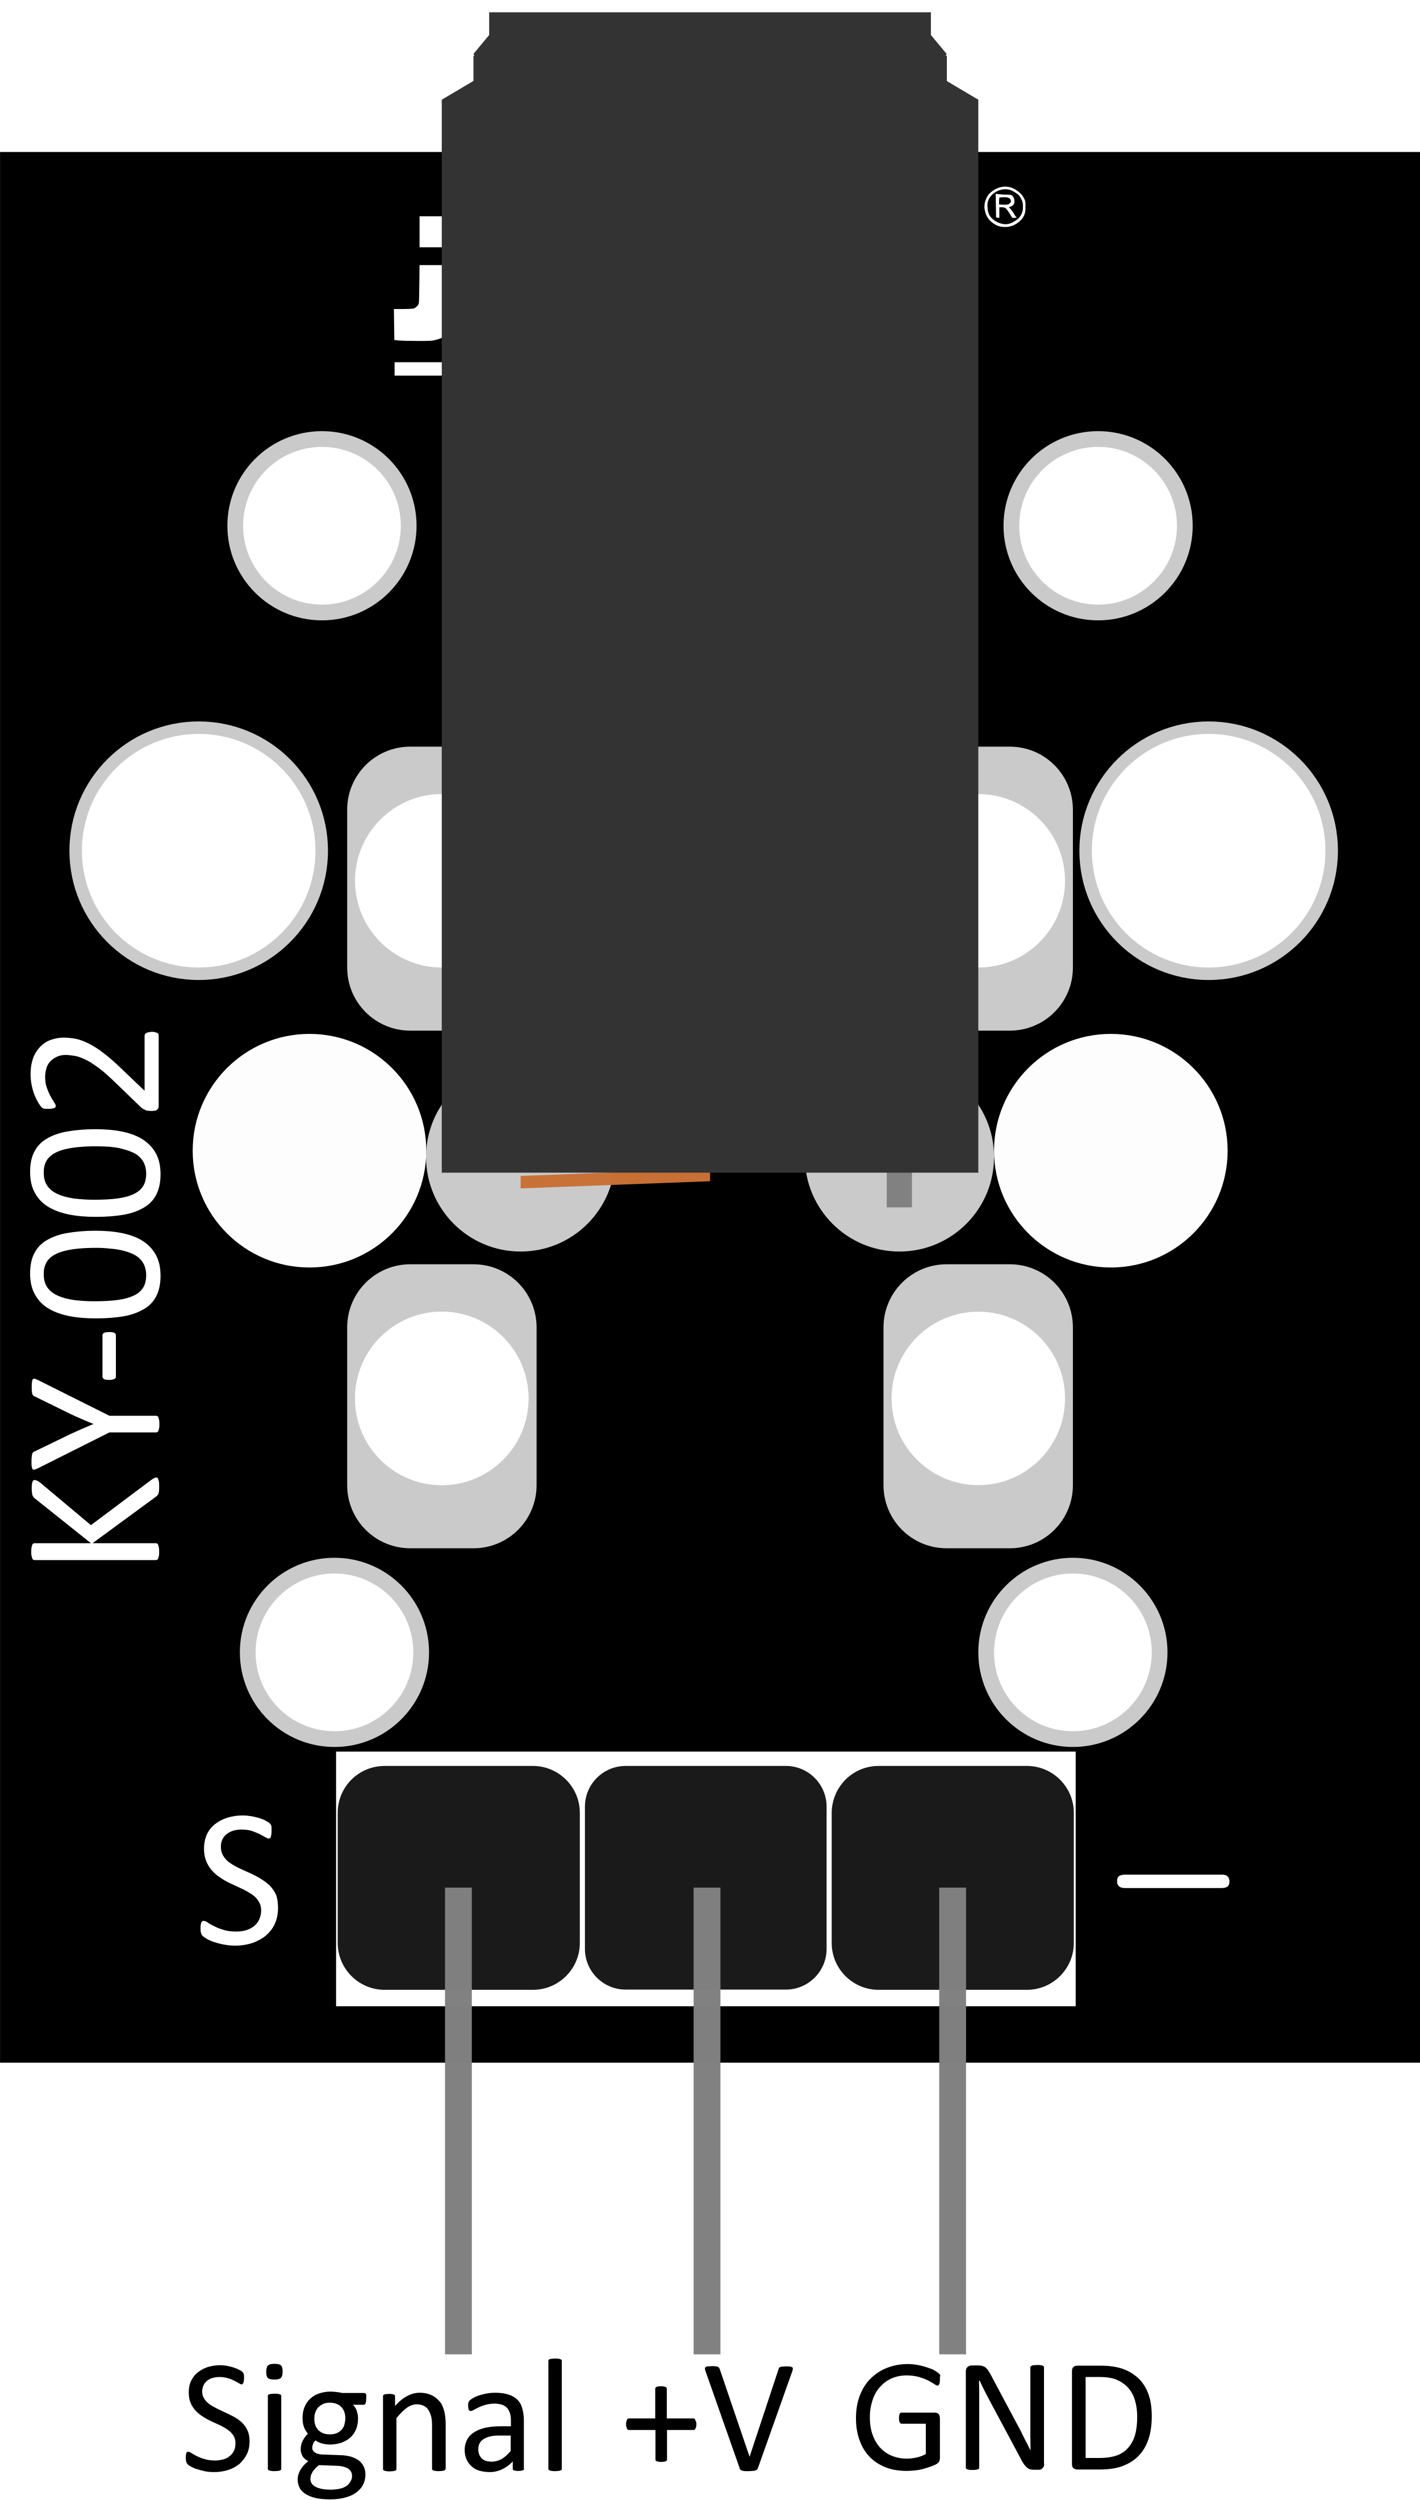 <?xml version="1.0" encoding="utf-8"?>
<!-- Generator: Adobe Illustrator 27.8.0, SVG Export Plug-In . SVG Version: 6.00 Build 0)  -->
<svg version="1.1"
	 id="svg8" xmlns:svg="http://www.w3.org/2000/svg" xmlns:rdf="http://www.w3.org/1999/02/22-rdf-syntax-ns#" xmlns:sodipodi="http://sodipodi.sourceforge.net/DTD/sodipodi-0.dtd" xmlns:dc="http://purl.org/dc/elements/1.1/" xmlns:inkscape="http://www.inkscape.org/namespaces/inkscape" xmlns:cc="http://creativecommons.org/ns#" inkscape:export-xdpi="93" inkscape:export-ydpi="93" inkscape:version="0.92.4 (5da689c313, 2019-01-14)"
	 xmlns="http://www.w3.org/2000/svg" xmlns:xlink="http://www.w3.org/1999/xlink" x="0px" y="0px" viewBox="0 0 614 1081"
	 style="enable-background:new 0 0 614 1081;" xml:space="preserve">
<style type="text/css">
	.st0{fill:#FFFFFF;}
	.st1{fill:#1A1A1A;}
	.st2{opacity:0.99;fill:#808080;enable-background:new    ;}
	.st3{opacity:0.99;fill:#CCCCCC;enable-background:new    ;}
	.st4{opacity:0.99;fill:#FFFFFF;enable-background:new    ;}
	.st5{fill:#333333;}
	.st6{opacity:0.99;fill:#C87137;enable-background:new    ;}
	.st7{enable-background:new    ;}
</style>
<defs>
	
		<inkscape:perspective  id="perspective876" inkscape:persp3d-origin="105 : 98.999998 : 1" inkscape:vp_x="0 : 148.49998 : 1" inkscape:vp_y="0 : 999.99997 : 0" inkscape:vp_z="210.00001 : 148.49998 : 1" sodipodi:type="inkscape:persp3d">
		</inkscape:perspective>
</defs>
<sodipodi:namedview  bordercolor="#666666" borderopacity="1.0" id="base" inkscape:current-layer="layer1" inkscape:cx="659.87631" inkscape:cy="1807.7326" inkscape:document-units="mm" inkscape:lockguides="true" inkscape:pageopacity="0.0" inkscape:pageshadow="2" inkscape:window-height="987" inkscape:window-maximized="1" inkscape:window-width="1680" inkscape:window-x="1912" inkscape:window-y="-8" inkscape:zoom="0.175" pagecolor="#ffffff" showgrid="false" showguides="true" width="500mm">
	</sodipodi:namedview>
<g id="layer1" transform="translate(0.316,494.811)" inkscape:groupmode="layer" inkscape:label="Ebene 1">
	<rect id="rect815" x="-0.3" y="-429.1" width="614.7" height="826.1"/>
	<rect id="rect821" x="145" y="262.5" class="st0" width="319.8" height="110.1"/>
	<path id="rect825" class="st1" d="M166,268.7h64.1c11.2,0,20.3,9.1,20.3,20.3v56.2c0,11.2-9.1,20.3-20.3,20.3H166
		c-11.2,0-20.3-9.1-20.3-20.3v-56.2C145.7,277.7,154.8,268.7,166,268.7z"/>
	<path id="rect872" class="st1" d="M379.6,268.7h64.1c11.2,0,20.3,9.1,20.3,20.3v56.2c0,11.2-9.1,20.3-20.3,20.3h-64.1
		c-11.2,0-20.3-9.1-20.3-20.3v-56.2C359.4,277.7,368.4,268.7,379.6,268.7z"/>
	<path id="rect874" class="st1" d="M270.2,268.7h69.3c9.7,0,17.6,7.9,17.6,17.6v61.5c0,9.7-7.9,17.6-17.6,17.6h-69.3
		c-9.7,0-17.6-7.9-17.6-17.6v-61.5C252.6,276.6,260.5,268.7,270.2,268.7z"/>
	<rect id="rect947" x="192.1" y="321.3" class="st2" width="11.6" height="201.8"/>
	<rect id="rect949" x="299.6" y="321.3" class="st2" width="11.6" height="201.8"/>
	<rect id="rect951" x="405.8" y="321.3" class="st2" width="11.6" height="201.8"/>
	<g id="flowRoot969" transform="translate(0,-45.542)">
	</g>
	<circle id="path1456" class="st3" cx="85.6" cy="-127" r="55.9"/>
	<circle id="ellipse1458" class="st3" cx="522.3" cy="-127" r="55.9"/>
	<circle id="path1460" class="st4" cx="85.6" cy="-127" r="50.5"/>
	<circle id="ellipse1464" class="st4" cx="522.3" cy="-127" r="50.5"/>
	<g id="flowRoot1466" transform="translate(0,-45.542)">
	</g>
	<g id="flowRoot1529" transform="translate(0,-45.542)">
	</g>
	<rect id="rect87" x="86.1" y="146.7" width="437.6" height="110.1"/>
	<circle id="path91" class="st3" cx="144.3" cy="219.6" r="40.9"/>
	<circle id="circle93" class="st3" cx="463.6" cy="219.6" r="40.9"/>
	<path id="rect95" class="st3" d="M177.1,51.8h27.3c15.1,0,27.3,12.2,27.3,27.3v68.2c0,15.1-12.2,27.3-27.3,27.3h-27.3
		c-15.1,0-27.3-12.2-27.3-27.3V79.1C149.8,64,162,51.8,177.1,51.8z"/>
	<path id="rect97" class="st3" d="M409,51.8h27.3c15.1,0,27.3,12.2,27.3,27.3v68.2c0,15.1-12.2,27.3-27.3,27.3H409
		c-15.1,0-27.3-12.2-27.3-27.3V79.1C381.7,64,393.9,51.8,409,51.8z"/>
	<circle id="circle99" class="st3" cx="224.8" cy="5.4" r="40.9"/>
	<circle id="circle101" class="st3" cx="388.6" cy="5.4" r="40.9"/>
	<circle id="ellipse103" class="st4" cx="133.5" cy="2.7" r="50.5"/>
	<circle id="ellipse105" class="st4" cx="480" cy="2.7" r="50.5"/>
	<path id="rect111" class="st3" d="M177.1-172h27.3c15.1,0,27.3,12.2,27.3,27.3v68.2c0,15.1-12.2,27.3-27.3,27.3h-27.3
		c-15.1,0-27.3-12.2-27.3-27.3v-68.2C149.8-159.8,162-172,177.1-172z"/>
	<path id="rect113" class="st3" d="M409-172h27.3c15.1,0,27.3,12.2,27.3,27.3v68.2c0,15.1-12.2,27.3-27.3,27.3H409
		c-15.1,0-27.3-12.2-27.3-27.3v-68.2C381.7-159.8,393.9-172,409-172z"/>
	<circle id="circle115" class="st4" cx="190.7" cy="109.8" r="37.5"/>
	<circle id="circle117" class="st4" cx="422.7" cy="109.8" r="37.5"/>
	<circle id="circle119" class="st4" cx="144.3" cy="219.6" r="34.1"/>
	<circle id="circle121" class="st4" cx="463.6" cy="219.6" r="34.1"/>
	<circle id="circle123" class="st4" cx="190.7" cy="109.8" r="37.5"/>
	<circle id="circle125" class="st4" cx="190.7" cy="-114" r="37.5"/>
	<circle id="circle127" class="st4" cx="422.7" cy="-114" r="37.5"/>
	<circle id="circle129" class="st3" cx="138.9" cy="-267.5" r="40.9"/>
	<circle id="circle131" class="st4" cx="138.9" cy="-267.5" r="34.1"/>
	<circle id="circle133" class="st3" cx="474.5" cy="-267.5" r="40.9"/>
	<circle id="circle135" class="st4" cx="474.5" cy="-267.5" r="34.1"/>
	<rect id="rect139" x="204.4" y="-470.7" class="st5" width="204.7" height="20.5"/>
	<rect id="rect141" x="211.2" y="-489.5" class="st5" width="191" height="20.5"/>
	<polygon id="rect143" class="st5" points="190.7,-451.7 204.7,-460 221,-444.4 207,-436.1 	"/>
	<polygon id="rect145" class="st5" points="204.4,-471.5 211.3,-479.8 219.4,-464.2 212.5,-455.9 	"/>
	<polygon id="rect147" class="st5" points="409,-471.5 402.1,-479.8 393.9,-464.2 400.9,-455.9 	"/>
	<polygon id="rect149" class="st5" points="422.7,-451.7 408.7,-460 392.4,-444.4 406.3,-436.1 	"/>
	<rect id="rect151" x="383.1" y="10.8" inkscape:transform-center-y="0.11338496" class="st2" width="10.9" height="16.4">
	</rect>
	<polygon id="rect153" inkscape:transform-center-x="-29.860121" inkscape:transform-center-y="-1.1313005" class="st6" points="
		224.8,13.6 306.7,10.5 306.7,15.9 224.8,19 	">
	</polygon>
	<path id="path31-1" inkscape:connector-curvature="0" class="st0" d="M174.4-361.2c3.8-0.1,4.2-0.1,4.9-0.6c0.4-0.3,1-0.8,1.2-1.2
		c0.4-0.7,0.4-1.2,0.5-9l0.1-8.2l8.1,0l8.1,0v10.3c0,11.3-0.1,12.4-1.3,15.4c-1.5,3.9-3.8,5.7-8.5,6.8c-1.3,0.3-2.7,0.3-7.4,0.3
		c-3.2,0-6.8-0.1-7.9-0.2l-2-0.2l-0.1-6.7l-0.1-6.7L174.4-361.2L174.4-361.2z M251.7-338.2c69.3,0,86.3,0.1,83.5,0.4l-0.4,0l0.4,0.2
		c0.4,0.2,0.3,0.2-0.3,0.2c-0.5,0-0.3,0.1,0.7,0.2l1.4,0.1l-1.4,0.1c-0.8,0-1.3,0.1-1.1,0.2c0.3,0.1,0.4,0.4,0.4,1.9
		c0,1.8,0,1.8,0.6,1.9c0.4,0.1,0.3,0.1-0.3,0.1c-0.5,0-0.9,0.1-0.9,0.3c0,0.1-27.5,0.2-82,0.2h-82v-2.9v-2.9L251.7-338.2z
		 M189.3-401.3h8.2v6.7v6.7h-8.2h-8.2v-6.7v-6.7H189.3z M205.8-376.7c0.6-3.7,1.6-7.1,3.1-10c0.5-1.1,1.1-2,1.1-2.1
		c0.1-0.1,0.5-0.6,0.9-1.3c0.9-1.3,2.8-3.7,3.2-4c0.2-0.1,0.3-0.3,0.3-0.4c0-0.3,2-2.1,3.6-3.3c1.7-1.2,3.1-1.9,6.1-3
		c3.5-1.3,5.6-1.6,9.8-1.5c3.1,0.1,3.8,0.2,5.8,0.8c1.2,0.4,2.7,0.9,3.3,1.1s1.2,0.5,1.3,0.5c0.1,0,1,0.5,2,1
		c3.9,2.3,9.3,8.3,11.3,12.9c3.2,7.1,3.6,14.2,1.2,20.8c-1,2.8-1.8,4.3-3,6.3c-1.4,2.3-1.5,2.4-4.9,5.7c-3.9,3.8-6.6,5.4-11.7,6.8
		c-2.6,0.7-7.6,1-10.3,0.5c-3.5-0.6-8.2-2.5-11.1-4.7c-1.5-1.1-3.5-2.9-3.5-3.1c0-0.1-0.5-0.6-1.1-1.3c-2.9-3-6-8.9-7.1-13.7
		C205.9-370.6,205.6-375.4,205.8-376.7L205.8-376.7z M221.4-369.8c0.8,3.1,2.4,5.7,4.8,8.1c2.5,2.4,6.4,3.2,9.7,2.2
		c3.7-1.2,7.4-5.5,8.6-10.2c0.7-2.7,0.6-6.6-0.1-9.2c-1.1-3.7-3-6.6-5.7-8.5c-1.2-0.9-1.8-1.1-3.1-1.4c-2.8-0.5-5.6-0.2-7.6,0.8
		c-1.7,0.9-4,3.4-5.2,5.9C220.9-378.3,220.4-373.9,221.4-369.8L221.4-369.8z M267.4-401.2c0.1-0.1,3.8-0.1,8.2,0l7.9,0.1l0,7.3
		c0,6.9,0.1,7.4,0.5,8.6c1.2,3.1,4.9,4.8,8.2,3.7c1.7-0.6,2.8-1.5,3.7-3.1l0.7-1.4l0.1-7.6l0.1-7.6h8.2h8.2l-0.1,8.6
		c-0.1,8-0.1,8.7-0.6,10.3c-0.9,3.3-2.4,6.2-4.3,8.4c-0.5,0.6-0.9,1.1-0.9,1.2c0,0.3-2.1,2.1-3.9,3.5c-1.6,1.2-3.8,2.3-4.9,2.6
		c-0.3,0.1-1.5,0.4-2.5,0.7c-1.7,0.5-2.2,0.6-5.9,0.6c-3.7,0-4.1,0-6.2-0.6c-3.3-0.9-4.3-1.4-6.5-2.8c-2.5-1.6-4.5-3.6-6.2-6.2
		c-2.4-3.6-3.4-6.3-4-10.4C267-388.1,267.1-401.1,267.4-401.2L267.4-401.2z M290.3-360.9h13.4v6.9v6.9h-13.4h-13.4v-6.9v-6.9H290.3z
		 M313.2-411.8c0.1,0,0.2-0.4,0.2-0.8c0-0.8,0-0.8,1-1c0.6-0.1,23.2-0.1,50.4-0.1l49.4,0l-0.1,2.9l-0.1,2.9h-50.2
		c-27.6,0-50.3-0.1-50.5-0.1c-0.3-0.1-0.3-0.5-0.3-2C312.9-411,313-411.8,313.2-411.8L313.2-411.8z M335.7-378.8h17v6.8v6.8h-17h-17
		v-6.8v-6.8H335.7z M366.3-401.3h8.2v6.7v6.7h-8.2h-8.2v-6.7v-6.7H366.3z M366.3-381h8.2v17.3v17.3h-8.2h-8.2v-17.3V-381H366.3z
		 M398.9-401.3H416v6.7v6.7h-17.1h-17.1v-6.7v-6.7H398.9z M384.6-380c0.1-0.1,3.7-0.1,8.1-0.1l7.9,0l0.1,7.9
		c0.1,11.1-0.4,10.5,8,10.6l5.3,0.1v6.9v6.9l-2,0.2c-2.9,0.4-12.3,0.3-14.8-0.1c-4.4-0.7-7.2-2-9.1-4.3c-2-2.4-2.9-4.8-3.3-8.6
		C384.3-362.8,384.3-379.8,384.6-380L384.6-380z M425.7-407.8c0.4-1.4,1.2-2.8,2.1-3.6c3.7-3.3,8.2-3.6,11.8-0.9
		c1.7,1.3,2.1,1.8,2.9,3.3c0.6,1.2,0.6,1.5,0.6,3.6c0,2.1-0.1,2.4-0.6,3.7c-1.2,2.7-4.4,4.8-7.5,5c-2.9,0.2-5.1-0.6-7.3-2.8
		C425.7-401.6,424.8-405,425.7-407.8L425.7-407.8z M427.3-402.2c0.7,1.8,3.1,3.5,5.4,4.1c2.4,0.6,4.2,0.1,6.9-1.9
		c0.7-0.5,1.1-1.1,1.7-2.1c0.6-1.3,0.7-1.7,0.7-3.4c0-1.7-0.1-2-0.8-3.4c-0.6-1.2-1-1.7-2.1-2.4c-0.7-0.5-1.8-1.1-2.4-1.3
		c-3.7-1.3-8.2,0.8-9.7,4.4C426.4-406.8,426.6-403.8,427.3-402.2L427.3-402.2z M433.3-410.7c1.7,0,3.3,0.1,3.6,0.2
		c1.3,0.5,1.9,3,1,4.2c-0.2,0.3-0.8,0.7-1.2,0.8l-0.8,0.3l0.8,0.8c0.4,0.5,1.1,1.4,1.4,2c0.4,0.7,0.8,1.3,0.9,1.3
		c0.5,0.3,0.1,0.5-0.7,0.5l-0.9,0l-1.3-2.1c-1.4-2.2-1.8-2.5-3.3-2.5h-1v2.3v2.3l-0.7-0.1l-0.7-0.1l-0.1-5.1l-0.1-5.1L433.3-410.7z
		 M433.7-406.3c1.6,0,2.1-0.1,2.5-0.5c1.2-0.9,0.5-2.5-1.2-2.7c-0.7-0.1-2.8,0-3.2,0.1c0,0-0.1,0.7-0.1,1.5v1.5L433.7-406.3z"/>
	<rect id="rect137" x="190.7" y="-451.7" class="st5" width="232" height="463.9"/>
	<g class="st7">
		<path d="M406.1,534c0,0.4,0,0.8-0.1,1.2c0,0.3-0.1,0.6-0.2,0.8c-0.1,0.2-0.2,0.4-0.3,0.5c-0.1,0.1-0.3,0.1-0.5,0.1
			c-0.3,0-0.7-0.2-1.4-0.7c-0.6-0.4-1.5-0.9-2.6-1.5s-2.4-1-3.9-1.5c-1.5-0.4-3.3-0.7-5.4-0.7c-2.5,0-4.7,0.5-6.7,1.4
			c-2,0.9-3.6,2.2-5,3.8s-2.4,3.5-3.1,5.7c-0.7,2.2-1.1,4.6-1.1,7.2c0,2.9,0.4,5.4,1.2,7.6c0.8,2.2,1.9,4.1,3.3,5.6
			c1.4,1.5,3.1,2.7,5.1,3.5c2,0.8,4.1,1.2,6.4,1.2c1.4,0,2.8-0.2,4.2-0.5c1.4-0.3,2.8-0.8,4-1.5v-13.1h-10.4c-0.4,0-0.7-0.2-0.9-0.6
			c-0.2-0.4-0.3-1-0.3-1.8c0-0.4,0-0.8,0.1-1.1c0-0.3,0.1-0.6,0.2-0.8c0.1-0.2,0.2-0.3,0.4-0.4c0.1-0.1,0.3-0.1,0.5-0.1h14.3
			c0.3,0,0.5,0,0.8,0.1s0.5,0.2,0.7,0.4c0.2,0.2,0.4,0.4,0.5,0.8s0.2,0.7,0.2,1.1v17.1c0,0.6-0.1,1.1-0.3,1.6
			c-0.2,0.4-0.6,0.8-1.3,1.2s-1.5,0.7-2.6,1.1c-1.1,0.4-2.2,0.7-3.3,1c-1.1,0.3-2.3,0.5-3.4,0.6c-1.2,0.1-2.3,0.2-3.4,0.2
			c-3.5,0-6.6-0.5-9.3-1.6c-2.7-1.1-5-2.6-6.9-4.6c-1.9-2-3.3-4.4-4.3-7.2c-1-2.8-1.5-5.9-1.5-9.3c0-3.6,0.5-6.8,1.6-9.7
			c1.1-2.9,2.6-5.4,4.6-7.4c2-2,4.3-3.6,7.1-4.7c2.7-1.1,5.8-1.7,9.1-1.7c1.7,0,3.3,0.2,4.8,0.5c1.5,0.3,2.8,0.7,4,1.1
			c1.2,0.4,2.2,0.8,3,1.3c0.8,0.5,1.3,0.9,1.7,1.2c0.3,0.3,0.5,0.6,0.6,1C406,532.7,406.1,533.3,406.1,534z"/>
		<path d="M451.2,570.4c0,0.5-0.1,0.9-0.2,1.2c-0.2,0.3-0.4,0.6-0.6,0.8c-0.3,0.2-0.5,0.4-0.8,0.5c-0.3,0.1-0.6,0.1-0.9,0.1h-2
			c-0.6,0-1.2-0.1-1.6-0.2c-0.5-0.1-0.9-0.4-1.3-0.7c-0.4-0.3-0.8-0.8-1.3-1.4c-0.4-0.6-0.9-1.3-1.3-2.2l-13.7-25.6
			c-0.7-1.3-1.4-2.7-2.2-4.2c-0.7-1.4-1.4-2.9-2-4.2H423c0,1.7,0.1,3.4,0.1,5.1c0,1.7,0,3.5,0,5.2V572c0,0.2,0,0.3-0.1,0.5
			c-0.1,0.2-0.3,0.3-0.5,0.3s-0.5,0.2-0.9,0.2c-0.4,0.1-0.9,0.1-1.4,0.1s-1.1,0-1.4-0.1c-0.4-0.1-0.7-0.1-0.9-0.2
			c-0.2-0.1-0.4-0.2-0.5-0.3c-0.1-0.2-0.1-0.3-0.1-0.5v-41.5c0-0.9,0.3-1.6,0.8-2c0.5-0.4,1.1-0.6,1.7-0.6h2.9
			c0.7,0,1.3,0.1,1.7,0.2s0.9,0.3,1.3,0.6c0.4,0.3,0.7,0.6,1.1,1.1c0.3,0.5,0.7,1.1,1.1,1.8l10.5,19.7c0.6,1.2,1.3,2.4,1.9,3.5
			c0.6,1.1,1.2,2.3,1.7,3.4s1.1,2.2,1.7,3.3c0.5,1.1,1.1,2.2,1.6,3.2h0c0-1.8-0.1-3.7-0.1-5.7s0-3.9,0-5.7v-24.4
			c0-0.2,0-0.3,0.1-0.5c0.1-0.1,0.3-0.3,0.5-0.4c0.2-0.1,0.5-0.2,0.9-0.2c0.4,0,0.9-0.1,1.5-0.1c0.5,0,1,0,1.4,0.1
			c0.4,0,0.7,0.1,0.9,0.2c0.2,0.1,0.4,0.2,0.5,0.4c0.1,0.1,0.1,0.3,0.1,0.5V570.4z"/>
		<path d="M497.7,549.8c0,3.9-0.5,7.3-1.5,10.2s-2.5,5.3-4.4,7.2c-1.9,1.9-4.3,3.3-7,4.3c-2.8,1-6.1,1.4-9.9,1.4h-9.5
			c-0.5,0-1-0.2-1.5-0.5c-0.5-0.4-0.7-1-0.7-1.9v-40.1c0-0.9,0.2-1.5,0.7-1.9c0.5-0.4,1-0.5,1.5-0.5h10.2c3.9,0,7.2,0.5,9.9,1.5
			s4.9,2.5,6.8,4.3c1.8,1.9,3.2,4.2,4.1,6.9C497.3,543.3,497.7,546.4,497.7,549.8z M491.4,550c0-2.4-0.3-4.7-0.9-6.8
			c-0.6-2.1-1.5-3.9-2.8-5.4s-2.9-2.7-4.9-3.6c-2-0.9-4.5-1.3-7.6-1.3h-6.1v35h6.2c2.9,0,5.3-0.4,7.3-1.1c2-0.7,3.6-1.8,4.9-3.3
			c1.3-1.5,2.3-3.3,3-5.6C491.1,555.7,491.4,553.1,491.4,550z"/>
	</g>
	<g class="st7">
		<path d="M300.8,553.3c0,0.4,0,0.8-0.1,1.1c-0.1,0.3-0.2,0.6-0.3,0.8c-0.1,0.2-0.3,0.4-0.4,0.5s-0.3,0.1-0.5,0.1h-11.4v12.7
			c0,0.2,0,0.3-0.1,0.5c-0.1,0.1-0.2,0.2-0.4,0.3c-0.2,0.1-0.5,0.2-0.8,0.2c-0.3,0.1-0.7,0.1-1.2,0.1c-0.5,0-0.9,0-1.2-0.1
			s-0.6-0.1-0.8-0.2c-0.2-0.1-0.3-0.2-0.4-0.3c-0.1-0.1-0.1-0.3-0.1-0.5v-12.7h-11.4c-0.2,0-0.4,0-0.5-0.1c-0.2-0.1-0.3-0.2-0.4-0.5
			c-0.1-0.2-0.2-0.5-0.3-0.8c-0.1-0.3-0.1-0.7-0.1-1.1c0-0.4,0-0.8,0.1-1.1c0.1-0.3,0.2-0.6,0.3-0.8c0.1-0.2,0.2-0.4,0.4-0.5
			c0.2-0.1,0.3-0.1,0.5-0.1H283v-12.7c0-0.2,0-0.4,0.1-0.5c0.1-0.2,0.2-0.3,0.4-0.4c0.2-0.1,0.5-0.2,0.8-0.2
			c0.3-0.1,0.7-0.1,1.2-0.1c0.5,0,0.9,0,1.2,0.1c0.3,0.1,0.6,0.1,0.8,0.2c0.2,0.1,0.3,0.2,0.4,0.4c0.1,0.2,0.1,0.3,0.1,0.5v12.7
			h11.4c0.2,0,0.4,0,0.5,0.1c0.2,0.1,0.3,0.2,0.4,0.5c0.1,0.2,0.2,0.5,0.3,0.8C300.8,552.5,300.8,552.9,300.8,553.3z"/>
		<path d="M327.4,572.3c-0.1,0.3-0.2,0.5-0.4,0.6c-0.2,0.2-0.4,0.3-0.7,0.4c-0.3,0.1-0.7,0.2-1.1,0.2c-0.5,0-1,0.1-1.7,0.1
			c-0.5,0-1,0-1.3,0c-0.4,0-0.7,0-1-0.1c-0.3,0-0.5-0.1-0.7-0.2c-0.2-0.1-0.4-0.1-0.5-0.2c-0.1-0.1-0.2-0.2-0.3-0.3
			c-0.1-0.1-0.2-0.3-0.2-0.5l-14.7-41.8c-0.2-0.5-0.3-0.9-0.3-1.2c0-0.3,0.1-0.5,0.3-0.7c0.2-0.2,0.5-0.3,1-0.3
			c0.5,0,1.1-0.1,1.9-0.1c0.6,0,1.2,0,1.5,0.1c0.4,0,0.7,0.1,0.9,0.2c0.2,0.1,0.4,0.2,0.5,0.4c0.1,0.2,0.2,0.3,0.3,0.6l12.9,37.9h0
			l12.5-37.8c0.1-0.3,0.2-0.5,0.2-0.6s0.3-0.3,0.5-0.4c0.2-0.1,0.6-0.2,1-0.2c0.4,0,1-0.1,1.7-0.1c0.7,0,1.3,0,1.7,0.1
			c0.4,0.1,0.7,0.2,0.9,0.3c0.2,0.2,0.2,0.4,0.2,0.7c0,0.3-0.1,0.7-0.3,1.2L327.4,572.3z"/>
	</g>
	<g class="st7">
		<path d="M107.6,560.7c0,2.1-0.4,4-1.2,5.6s-1.9,3-3.2,4.2c-1.4,1.1-3,2-4.9,2.6c-1.9,0.6-3.9,0.9-6,0.9c-1.5,0-2.9-0.1-4.2-0.4
			c-1.3-0.3-2.4-0.6-3.4-0.9s-1.9-0.8-2.5-1.1c-0.7-0.4-1.2-0.7-1.4-1s-0.5-0.6-0.6-1.1c-0.1-0.4-0.2-1-0.2-1.7c0-0.5,0-0.9,0.1-1.3
			c0-0.3,0.1-0.6,0.2-0.8c0.1-0.2,0.2-0.4,0.3-0.4s0.3-0.1,0.5-0.1c0.3,0,0.8,0.2,1.4,0.6c0.6,0.4,1.3,0.8,2.3,1.3
			c0.9,0.5,2,0.9,3.4,1.3c1.3,0.4,2.8,0.6,4.5,0.6c1.3,0,2.5-0.2,3.6-0.5s2-0.8,2.8-1.5c0.8-0.6,1.4-1.4,1.8-2.3s0.6-2,0.6-3.2
			c0-1.3-0.3-2.4-0.9-3.3c-0.6-0.9-1.3-1.7-2.3-2.4c-1-0.7-2-1.3-3.2-1.9c-1.2-0.6-2.5-1.1-3.7-1.7c-1.3-0.6-2.5-1.2-3.7-2
			c-1.2-0.7-2.3-1.6-3.2-2.5c-1-1-1.7-2.1-2.3-3.4c-0.6-1.3-0.9-2.9-0.9-4.7c0-1.9,0.3-3.6,1-5s1.6-2.7,2.9-3.7s2.7-1.8,4.3-2.3
			c1.7-0.5,3.5-0.8,5.4-0.8c1,0,2,0.1,3,0.3c1,0.2,2,0.4,2.8,0.7c0.9,0.3,1.7,0.6,2.4,1s1.2,0.6,1.4,0.9c0.2,0.2,0.4,0.4,0.4,0.5
			c0.1,0.1,0.1,0.3,0.2,0.5c0,0.2,0.1,0.4,0.1,0.7s0,0.6,0,1.1c0,0.4,0,0.8-0.1,1.1c0,0.3-0.1,0.6-0.2,0.8c-0.1,0.2-0.2,0.4-0.3,0.5
			c-0.1,0.1-0.3,0.2-0.4,0.2c-0.3,0-0.7-0.2-1.2-0.5c-0.5-0.3-1.2-0.7-2-1.1s-1.7-0.8-2.8-1.1c-1.1-0.3-2.3-0.5-3.6-0.5
			c-1.3,0-2.3,0.2-3.3,0.5s-1.7,0.8-2.3,1.3c-0.6,0.6-1.1,1.2-1.4,2c-0.3,0.8-0.5,1.6-0.5,2.4c0,1.3,0.3,2.3,0.9,3.2
			c0.6,0.9,1.3,1.7,2.3,2.4s2.1,1.3,3.3,1.9c1.2,0.6,2.5,1.2,3.8,1.8s2.5,1.2,3.8,1.9c1.2,0.7,2.3,1.5,3.3,2.5c1,1,1.7,2.1,2.3,3.4
			C107.3,557.4,107.6,558.9,107.6,560.7z"/>
		<path d="M121.9,530.6c0,1.3-0.3,2.3-0.8,2.7c-0.5,0.5-1.4,0.7-2.8,0.7c-1.3,0-2.3-0.2-2.8-0.7c-0.5-0.5-0.7-1.4-0.7-2.7
			c0-1.3,0.3-2.3,0.8-2.7c0.5-0.5,1.4-0.7,2.8-0.7c1.3,0,2.3,0.2,2.8,0.7C121.7,528.4,121.9,529.3,121.9,530.6z M121.3,572.5
			c0,0.2,0,0.3-0.1,0.5c-0.1,0.1-0.2,0.2-0.5,0.3c-0.2,0.1-0.5,0.2-0.9,0.2c-0.4,0-0.8,0.1-1.4,0.1c-0.6,0-1,0-1.4-0.1
			c-0.4,0-0.7-0.1-0.9-0.2c-0.2-0.1-0.4-0.2-0.5-0.3c-0.1-0.1-0.1-0.3-0.1-0.5v-31.3c0-0.2,0-0.3,0.1-0.5c0.1-0.1,0.2-0.3,0.5-0.3
			c0.2-0.1,0.5-0.2,0.9-0.2c0.4,0,0.8-0.1,1.4-0.1c0.6,0,1.1,0,1.4,0.1c0.4,0,0.7,0.1,0.9,0.2c0.2,0.1,0.4,0.2,0.5,0.3
			c0.1,0.1,0.1,0.3,0.1,0.5V572.5z"/>
		<path d="M158,542.6c0,0.8-0.1,1.4-0.3,1.8c-0.2,0.4-0.5,0.5-0.9,0.5h-4.5c0.8,0.8,1.4,1.8,1.7,2.8c0.3,1,0.5,2.1,0.5,3.1
			c0,1.8-0.3,3.4-0.9,4.8c-0.6,1.4-1.4,2.6-2.5,3.5c-1.1,1-2.4,1.7-3.8,2.2c-1.5,0.5-3.1,0.8-4.9,0.8c-1.3,0-2.5-0.2-3.6-0.5
			c-1.1-0.3-2-0.8-2.7-1.3c-0.4,0.4-0.8,0.9-1,1.4s-0.4,1.1-0.4,1.8c0,0.8,0.4,1.5,1.1,2s1.8,0.8,3,0.9l8.2,0.3c1.6,0,3,0.3,4.3,0.6
			c1.3,0.4,2.4,0.9,3.4,1.6c1,0.7,1.7,1.6,2.2,2.6s0.8,2.2,0.8,3.6c0,1.4-0.3,2.8-0.9,4.1c-0.6,1.3-1.5,2.4-2.8,3.4
			c-1.2,1-2.8,1.8-4.7,2.3c-1.9,0.6-4.2,0.9-6.8,0.9c-2.5,0-4.7-0.2-6.4-0.6s-3.2-1-4.4-1.8c-1.1-0.7-2-1.6-2.5-2.7
			c-0.5-1-0.8-2.1-0.8-3.4c0-0.8,0.1-1.5,0.3-2.2c0.2-0.7,0.5-1.4,0.9-2.1c0.4-0.6,0.9-1.3,1.4-1.9c0.6-0.6,1.2-1.2,2-1.8
			c-1.1-0.6-2-1.3-2.5-2.2c-0.5-0.9-0.8-1.8-0.8-2.9c0-1.4,0.3-2.7,0.9-3.8c0.6-1.1,1.3-2.1,2.2-3c-0.7-0.9-1.3-1.8-1.7-2.9
			s-0.6-2.4-0.6-3.9c0-1.8,0.3-3.4,0.9-4.8c0.6-1.4,1.4-2.6,2.5-3.6c1.1-1,2.3-1.7,3.8-2.2c1.5-0.5,3.1-0.8,4.9-0.8
			c1,0,1.8,0.1,2.7,0.2c0.8,0.1,1.6,0.2,2.3,0.4h9.5c0.4,0,0.7,0.2,0.9,0.6S158,541.8,158,542.6z M151.9,575.6
			c0-1.3-0.6-2.4-1.7-3.1c-1.1-0.7-2.6-1.1-4.5-1.2l-8.1-0.3c-0.7,0.6-1.4,1.1-1.8,1.7c-0.5,0.5-0.9,1-1.1,1.5
			c-0.3,0.5-0.5,0.9-0.6,1.4s-0.2,0.9-0.2,1.4c0,1.5,0.8,2.6,2.3,3.4c1.5,0.8,3.7,1.2,6.4,1.2c1.7,0,3.2-0.2,4.4-0.5
			s2.1-0.8,2.8-1.3c0.7-0.6,1.2-1.2,1.5-1.9C151.8,577.2,151.9,576.4,151.9,575.6z M149,550.8c0-2.1-0.6-3.8-1.8-5s-2.8-1.8-5-1.8
			c-1.1,0-2.1,0.2-2.9,0.6c-0.8,0.4-1.5,0.9-2.1,1.5c-0.5,0.6-1,1.4-1.2,2.2c-0.3,0.8-0.4,1.7-0.4,2.7c0,2.1,0.6,3.7,1.8,4.9
			s2.8,1.8,4.9,1.8c1.1,0,2.1-0.2,3-0.5c0.8-0.4,1.5-0.9,2.1-1.5c0.5-0.6,1-1.4,1.2-2.2S149,551.7,149,550.8z"/>
		<path d="M192.3,572.5c0,0.2,0,0.3-0.1,0.5s-0.2,0.2-0.5,0.3c-0.2,0.1-0.5,0.2-0.9,0.2c-0.4,0-0.8,0.1-1.4,0.1
			c-0.6,0-1.1,0-1.4-0.1c-0.4,0-0.7-0.1-0.9-0.2c-0.2-0.1-0.4-0.2-0.5-0.3c-0.1-0.1-0.1-0.3-0.1-0.5v-18.3c0-1.8-0.1-3.2-0.4-4.3
			c-0.3-1.1-0.7-2-1.2-2.8c-0.5-0.8-1.2-1.4-2.1-1.8c-0.8-0.4-1.8-0.6-2.9-0.6c-1.4,0-2.9,0.5-4.3,1.5s-2.9,2.5-4.5,4.5v21.9
			c0,0.2,0,0.3-0.1,0.5c-0.1,0.1-0.2,0.2-0.5,0.3c-0.2,0.1-0.5,0.2-0.9,0.2c-0.4,0-0.8,0.1-1.4,0.1c-0.6,0-1,0-1.4-0.1
			c-0.4,0-0.7-0.1-0.9-0.2c-0.2-0.1-0.4-0.2-0.5-0.3c-0.1-0.1-0.1-0.3-0.1-0.5v-31.3c0-0.2,0-0.3,0.1-0.5s0.2-0.2,0.4-0.3
			c0.2-0.1,0.5-0.2,0.8-0.2c0.3,0,0.8-0.1,1.3-0.1c0.5,0,0.9,0,1.3,0.1c0.3,0,0.6,0.1,0.8,0.2c0.2,0.1,0.3,0.2,0.4,0.3
			s0.1,0.3,0.1,0.5v4.1c1.8-2,3.5-3.4,5.3-4.3c1.7-0.9,3.5-1.4,5.3-1.4c2.1,0,3.8,0.4,5.3,1.1c1.4,0.7,2.6,1.7,3.5,2.8
			s1.5,2.6,1.9,4.2c0.4,1.6,0.6,3.5,0.6,5.7V572.5z"/>
		<path d="M226.3,572.5c0,0.3-0.1,0.5-0.3,0.6c-0.2,0.1-0.4,0.2-0.8,0.3s-0.8,0.1-1.4,0.1c-0.6,0-1.1,0-1.4-0.1
			c-0.4-0.1-0.6-0.2-0.8-0.3c-0.2-0.1-0.2-0.3-0.2-0.6v-3.1c-1.4,1.5-2.9,2.6-4.6,3.4c-1.7,0.8-3.5,1.2-5.3,1.2
			c-1.6,0-3.1-0.2-4.5-0.6s-2.5-1-3.4-1.9c-0.9-0.8-1.7-1.8-2.2-3c-0.5-1.2-0.8-2.5-0.8-4c0-1.8,0.4-3.3,1.1-4.6
			c0.7-1.3,1.8-2.4,3.1-3.2s3-1.5,4.9-1.9c1.9-0.4,4.1-0.6,6.6-0.6h4.3v-2.4c0-1.2-0.1-2.3-0.4-3.2c-0.3-0.9-0.7-1.7-1.2-2.3
			c-0.6-0.6-1.3-1.1-2.2-1.4c-0.9-0.3-2-0.5-3.3-0.5c-1.4,0-2.7,0.2-3.8,0.5s-2.1,0.7-3,1.1c-0.8,0.4-1.6,0.8-2.1,1.1
			c-0.6,0.3-1,0.5-1.3,0.5c-0.2,0-0.3,0-0.5-0.1c-0.1-0.1-0.3-0.2-0.4-0.4c-0.1-0.2-0.2-0.4-0.2-0.7c0-0.3-0.1-0.6-0.1-1
			c0-0.6,0-1,0.1-1.4c0.1-0.3,0.3-0.7,0.6-1c0.3-0.3,0.9-0.7,1.6-1.1s1.6-0.8,2.6-1.1c1-0.3,2.1-0.6,3.3-0.8
			c1.2-0.2,2.4-0.3,3.6-0.3c2.2,0,4.2,0.3,5.7,0.8c1.6,0.5,2.9,1.3,3.8,2.2c1,1,1.7,2.2,2.1,3.7c0.4,1.5,0.7,3.2,0.7,5.1V572.5z
			 M220.6,558.2h-4.9c-1.6,0-2.9,0.1-4.1,0.4c-1.2,0.3-2.1,0.7-2.9,1.2s-1.3,1.1-1.7,1.9c-0.4,0.7-0.5,1.6-0.5,2.5
			c0,1.6,0.5,2.9,1.5,3.9c1,1,2.5,1.4,4.3,1.4c1.5,0,2.9-0.4,4.2-1.1s2.6-1.9,4-3.5V558.2z"/>
		<path d="M242.6,572.5c0,0.2,0,0.3-0.1,0.5c-0.1,0.1-0.2,0.2-0.5,0.3c-0.2,0.1-0.5,0.2-0.9,0.2c-0.4,0-0.8,0.1-1.4,0.1
			c-0.6,0-1,0-1.4-0.1c-0.4,0-0.7-0.1-0.9-0.2c-0.2-0.1-0.4-0.2-0.5-0.3c-0.1-0.1-0.1-0.3-0.1-0.5V526c0-0.2,0-0.3,0.1-0.5
			c0.1-0.1,0.2-0.3,0.5-0.3c0.2-0.1,0.5-0.2,0.9-0.2c0.4,0,0.8-0.1,1.4-0.1c0.6,0,1.1,0,1.4,0.1c0.4,0,0.7,0.1,0.9,0.2
			c0.2,0.1,0.4,0.2,0.5,0.3c0.1,0.1,0.1,0.3,0.1,0.5V572.5z"/>
	</g>
	<g class="st7">
		<path class="st0" d="M67.1,144c0.2,0,0.4,0,0.6,0.1c0.2,0.1,0.3,0.3,0.4,0.6c0.1,0.3,0.2,0.7,0.3,1.1c0.1,0.5,0.1,1.1,0.1,1.9
			c0,1,0,1.8-0.1,2.4c-0.1,0.6-0.2,1.1-0.5,1.4c-0.2,0.3-0.5,0.6-0.8,0.8l-27.4,20.1h27.4c0.2,0,0.4,0.1,0.6,0.2
			c0.2,0.1,0.3,0.3,0.4,0.6c0.1,0.3,0.2,0.7,0.3,1.1c0.1,0.5,0.1,1.1,0.1,1.8c0,0.7,0,1.3-0.1,1.7c-0.1,0.5-0.2,0.9-0.3,1.1
			c-0.1,0.3-0.2,0.5-0.4,0.6c-0.2,0.1-0.4,0.2-0.6,0.2H14.6c-0.2,0-0.4-0.1-0.6-0.2c-0.2-0.1-0.3-0.3-0.4-0.6
			c-0.1-0.3-0.2-0.7-0.3-1.1c-0.1-0.5-0.1-1.1-0.1-1.7c0-0.7,0-1.3,0.1-1.8c0.1-0.5,0.2-0.8,0.3-1.1c0.1-0.3,0.2-0.5,0.4-0.6
			c0.2-0.1,0.4-0.2,0.6-0.2H39l-24.3-19.4c-0.3-0.2-0.5-0.4-0.6-0.6s-0.3-0.5-0.4-0.8c-0.1-0.3-0.2-0.7-0.2-1.2
			c-0.1-0.5-0.1-1.1-0.1-1.8s0-1.3,0.1-1.8s0.2-0.8,0.3-1.1c0.1-0.3,0.3-0.5,0.4-0.5c0.2-0.1,0.4-0.1,0.5-0.1c0.4,0,0.7,0.1,1.1,0.3
			c0.4,0.2,0.9,0.5,1.5,1L39,164.6l26-19.5c0.7-0.5,1.2-0.8,1.5-0.9C66.7,144.1,66.9,144,67.1,144z"/>
		<path class="st0" d="M47,117.3h20.2c0.2,0,0.4,0.1,0.6,0.2s0.3,0.3,0.4,0.6s0.2,0.7,0.3,1.1c0.1,0.5,0.1,1.1,0.1,1.7
			c0,0.7,0,1.3-0.1,1.7c-0.1,0.5-0.2,0.8-0.3,1.1c-0.1,0.3-0.2,0.5-0.4,0.6s-0.4,0.2-0.6,0.2H47l-30.9,15.5
			c-0.6,0.3-1.2,0.5-1.5,0.6s-0.6,0-0.8-0.2c-0.2-0.2-0.3-0.6-0.4-1.1c-0.1-0.5-0.1-1.3-0.1-2.2c0-0.8,0-1.5,0.1-2.1
			c0.1-0.5,0.1-0.9,0.2-1.2c0.1-0.3,0.2-0.5,0.4-0.7s0.4-0.3,0.7-0.4l15.7-7.6c1.5-0.7,3.1-1.4,4.7-2.1c1.6-0.7,3.3-1.4,4.9-2.1
			v-0.1c-1.6-0.6-3.2-1.3-4.8-2c-1.6-0.7-3.2-1.4-4.7-2.1L14.8,109c-0.3-0.1-0.5-0.2-0.7-0.4c-0.2-0.2-0.3-0.4-0.4-0.6
			c-0.1-0.3-0.2-0.6-0.2-1.1c-0.1-0.5-0.1-1.1-0.1-1.8c0-1,0-1.8,0.1-2.4s0.2-1,0.4-1.2c0.2-0.2,0.5-0.3,0.8-0.2
			c0.4,0.1,0.9,0.3,1.5,0.6L47,117.3z"/>
		<path class="st0" d="M46.9,81.1c1.1,0,1.9,0.1,2.3,0.4s0.6,0.6,0.6,1.1v17.7c0,0.5-0.2,0.9-0.7,1.1s-1.2,0.4-2.3,0.4
			c-1.1,0-1.8-0.1-2.2-0.4s-0.6-0.6-0.6-1.1V82.6c0-0.2,0-0.4,0.1-0.6s0.2-0.3,0.5-0.5c0.2-0.1,0.5-0.2,0.9-0.3
			C45.9,81.2,46.4,81.1,46.9,81.1z"/>
		<path class="st0" d="M40.8,37.3c4.2,0,8,0.3,11.5,1c3.5,0.7,6.5,1.8,8.9,3.3s4.4,3.5,5.8,6c1.4,2.5,2.1,5.5,2.1,9.2
			c0,3.4-0.6,6.3-1.8,8.7c-1.2,2.4-3,4.3-5.4,5.7c-2.4,1.4-5.3,2.5-8.8,3.1c-3.5,0.6-7.5,0.9-12,0.9c-4.2,0-8-0.3-11.5-1
			s-6.5-1.8-9-3.3c-2.5-1.5-4.4-3.5-5.8-6c-1.4-2.5-2.1-5.5-2.1-9.1c0-3.5,0.6-6.4,1.8-8.7c1.2-2.4,3-4.3,5.4-5.7
			c2.4-1.4,5.3-2.5,8.8-3.1S36.3,37.3,40.8,37.3z M41.3,44.7c-2.7,0-5.2,0.1-7.4,0.3c-2.2,0.2-4.1,0.5-5.8,0.9s-3.1,0.9-4.3,1.5
			c-1.2,0.6-2.2,1.3-3,2.2c-0.8,0.8-1.3,1.8-1.7,2.9c-0.4,1.1-0.5,2.3-0.5,3.7c0,2.4,0.6,4.3,1.7,5.8c1.1,1.5,2.7,2.7,4.7,3.5
			c2,0.9,4.3,1.4,6.9,1.8c2.7,0.3,5.5,0.5,8.5,0.5c4.1,0,7.6-0.2,10.4-0.6c2.9-0.4,5.2-1.1,7-2c1.8-0.9,3.1-2.1,3.9-3.5
			c0.8-1.4,1.2-3.2,1.2-5.2c0-1.6-0.3-3-0.8-4.2c-0.5-1.2-1.2-2.2-2.2-3.1c-0.9-0.9-2.1-1.6-3.4-2.1c-1.3-0.6-2.8-1-4.4-1.4
			c-1.6-0.3-3.3-0.6-5.2-0.7C45.3,44.8,43.3,44.7,41.3,44.7z"/>
		<path class="st0" d="M40.8-6.6c4.2,0,8,0.3,11.5,1c3.5,0.7,6.5,1.8,8.9,3.3s4.4,3.5,5.8,6c1.4,2.5,2.1,5.5,2.1,9.2
			c0,3.4-0.6,6.3-1.8,8.7c-1.2,2.4-3,4.3-5.4,5.7c-2.4,1.4-5.3,2.5-8.8,3.1c-3.5,0.6-7.5,0.9-12,0.9c-4.2,0-8-0.3-11.5-1
			s-6.5-1.8-9-3.3c-2.5-1.5-4.4-3.5-5.8-6c-1.4-2.5-2.1-5.5-2.1-9.1c0-3.5,0.6-6.4,1.8-8.7c1.2-2.4,3-4.3,5.4-5.7
			c2.4-1.4,5.3-2.5,8.8-3.1S36.3-6.6,40.8-6.6z M41.3,0.8c-2.7,0-5.2,0.1-7.4,0.3c-2.2,0.2-4.1,0.5-5.8,0.9s-3.1,0.9-4.3,1.5
			c-1.2,0.6-2.2,1.3-3,2.2c-0.8,0.8-1.3,1.8-1.7,2.9c-0.4,1.1-0.5,2.3-0.5,3.7c0,2.4,0.6,4.3,1.7,5.8c1.1,1.5,2.7,2.7,4.7,3.5
			c2,0.9,4.3,1.4,6.9,1.8c2.7,0.3,5.5,0.5,8.5,0.5c4.1,0,7.6-0.2,10.4-0.6c2.9-0.4,5.2-1.1,7-2c1.8-0.9,3.1-2.1,3.9-3.5
			c0.8-1.4,1.2-3.2,1.2-5.2c0-1.6-0.3-3-0.8-4.2c-0.5-1.2-1.2-2.2-2.2-3.1c-0.9-0.9-2.1-1.6-3.4-2.1c-1.3-0.6-2.8-1-4.4-1.4
			C50.8,1.4,49,1.2,47.1,1C45.3,0.9,43.3,0.8,41.3,0.8z"/>
		<path class="st0" d="M65.1-48.7c0.5,0,1,0,1.4,0.1c0.4,0.1,0.7,0.2,1,0.3c0.3,0.1,0.5,0.3,0.6,0.5c0.1,0.2,0.2,0.4,0.2,0.7v30.2
			c0,0.4,0,0.7-0.1,1c-0.1,0.3-0.3,0.6-0.5,0.8c-0.2,0.2-0.5,0.4-1,0.5s-0.9,0.1-1.6,0.1c-0.6,0-1.1,0-1.5-0.1
			c-0.4,0-0.8-0.1-1.1-0.3s-0.6-0.3-1-0.5c-0.3-0.2-0.7-0.5-1-0.8L49.2-27.1c-2.6-2.5-4.9-4.6-7-6.1c-2.1-1.5-3.9-2.7-5.6-3.5
			s-3.2-1.4-4.6-1.6s-2.7-0.4-3.9-0.4c-1.2,0-2.4,0.2-3.4,0.6s-2,1-2.9,1.8c-0.8,0.8-1.5,1.7-1.9,2.9s-0.7,2.5-0.7,4
			c0,1.8,0.2,3.4,0.7,4.8c0.5,1.4,1,2.6,1.6,3.7c0.6,1.1,1.1,1.9,1.6,2.7c0.5,0.7,0.7,1.2,0.7,1.6c0,0.2-0.1,0.4-0.2,0.5
			c-0.1,0.2-0.3,0.3-0.6,0.4c-0.3,0.1-0.6,0.2-1,0.2c-0.4,0.1-0.9,0.1-1.5,0.1c-0.4,0-0.8,0-1.1,0c-0.3,0-0.6-0.1-0.8-0.1
			s-0.4-0.2-0.6-0.3c-0.2-0.1-0.4-0.3-0.7-0.7s-0.7-0.9-1.2-1.8c-0.5-0.8-1-1.9-1.5-3.1c-0.5-1.3-0.9-2.6-1.2-4.1
			c-0.3-1.5-0.5-3.1-0.5-4.8c0-2.7,0.4-5,1.1-7c0.7-2,1.8-3.6,3.1-5c1.3-1.3,2.8-2.3,4.5-2.9c1.7-0.6,3.6-1,5.5-1
			c1.7,0,3.5,0.2,5.2,0.5c1.7,0.3,3.6,1,5.6,2c2,1,4.3,2.4,6.7,4.3c2.5,1.9,5.3,4.4,8.5,7.5l9.1,8.7v-23.8c0-0.2,0.1-0.4,0.2-0.7
			c0.1-0.2,0.3-0.4,0.6-0.5c0.3-0.2,0.6-0.3,1-0.3S64.6-48.7,65.1-48.7z"/>
	</g>
	<g class="st7">
		<path class="st0" d="M119.9,330.1c0,2.6-0.5,4.9-1.4,6.9c-0.9,2-2.3,3.7-3.9,5.1c-1.7,1.4-3.7,2.4-5.9,3.2
			c-2.3,0.7-4.7,1.1-7.3,1.1c-1.8,0-3.5-0.2-5.1-0.5c-1.6-0.3-3-0.7-4.2-1.1s-2.3-0.9-3.1-1.4c-0.8-0.5-1.4-0.9-1.7-1.2
			c-0.3-0.3-0.6-0.8-0.7-1.3c-0.2-0.5-0.2-1.2-0.2-2.1c0-0.6,0-1.1,0.1-1.5c0.1-0.4,0.1-0.7,0.3-1s0.3-0.4,0.4-0.5
			c0.2-0.1,0.4-0.1,0.6-0.1c0.4,0,1,0.2,1.7,0.7c0.7,0.5,1.6,1,2.8,1.6c1.1,0.6,2.5,1.1,4.1,1.6s3.4,0.7,5.5,0.7
			c1.6,0,3-0.2,4.3-0.6s2.4-1,3.4-1.8c0.9-0.8,1.7-1.7,2.2-2.9s0.8-2.4,0.8-3.8c0-1.6-0.4-2.9-1.1-4c-0.7-1.1-1.6-2.1-2.8-2.9
			s-2.5-1.6-4-2.3s-3-1.4-4.5-2.1c-1.6-0.7-3.1-1.5-4.5-2.4s-2.8-1.9-3.9-3.1c-1.2-1.2-2.1-2.6-2.8-4.2c-0.7-1.6-1.1-3.5-1.1-5.7
			c0-2.3,0.4-4.3,1.2-6.1c0.8-1.8,2-3.3,3.5-4.5c1.5-1.2,3.2-2.1,5.3-2.8c2-0.6,4.3-1,6.6-1c1.2,0,2.4,0.1,3.7,0.3
			c1.2,0.2,2.4,0.5,3.5,0.8c1.1,0.4,2.1,0.7,2.9,1.2c0.8,0.4,1.4,0.8,1.7,1.1c0.3,0.3,0.4,0.5,0.5,0.6s0.2,0.4,0.2,0.6
			c0.1,0.2,0.1,0.5,0.1,0.9c0,0.3,0,0.8,0,1.3c0,0.5,0,1-0.1,1.4c0,0.4-0.1,0.7-0.2,1c-0.1,0.3-0.2,0.5-0.4,0.6
			c-0.2,0.1-0.3,0.2-0.5,0.2c-0.3,0-0.8-0.2-1.5-0.6c-0.7-0.4-1.5-0.8-2.4-1.3c-1-0.5-2.1-0.9-3.4-1.4c-1.3-0.4-2.8-0.6-4.4-0.6
			c-1.5,0-2.8,0.2-4,0.6c-1.1,0.4-2.1,1-2.8,1.6s-1.3,1.5-1.7,2.4s-0.5,1.9-0.5,3c0,1.5,0.4,2.8,1.1,3.9s1.6,2.1,2.8,2.9
			c1.2,0.8,2.5,1.6,4,2.3c1.5,0.7,3,1.4,4.6,2.1c1.6,0.7,3.1,1.5,4.6,2.4c1.5,0.9,2.8,1.9,4,3c1.2,1.2,2.1,2.6,2.8,4.1
			C119.6,326,119.9,327.9,119.9,330.1z"/>
	</g>
	<g class="st7">
		<path class="st0" d="M531.3,318.6c0,1.1-0.3,1.9-0.9,2.3s-1.5,0.6-2.6,0.6h-41.5c-1.2,0-2.1-0.2-2.7-0.7s-0.9-1.2-0.9-2.3
			c0-1.1,0.3-1.8,0.9-2.2s1.5-0.6,2.7-0.6h41.5c0.5,0,1,0,1.4,0.1c0.4,0.1,0.8,0.2,1.1,0.5c0.3,0.2,0.5,0.5,0.7,0.9
			C531.2,317.7,531.3,318.1,531.3,318.6z"/>
	</g>
</g>
</svg>
